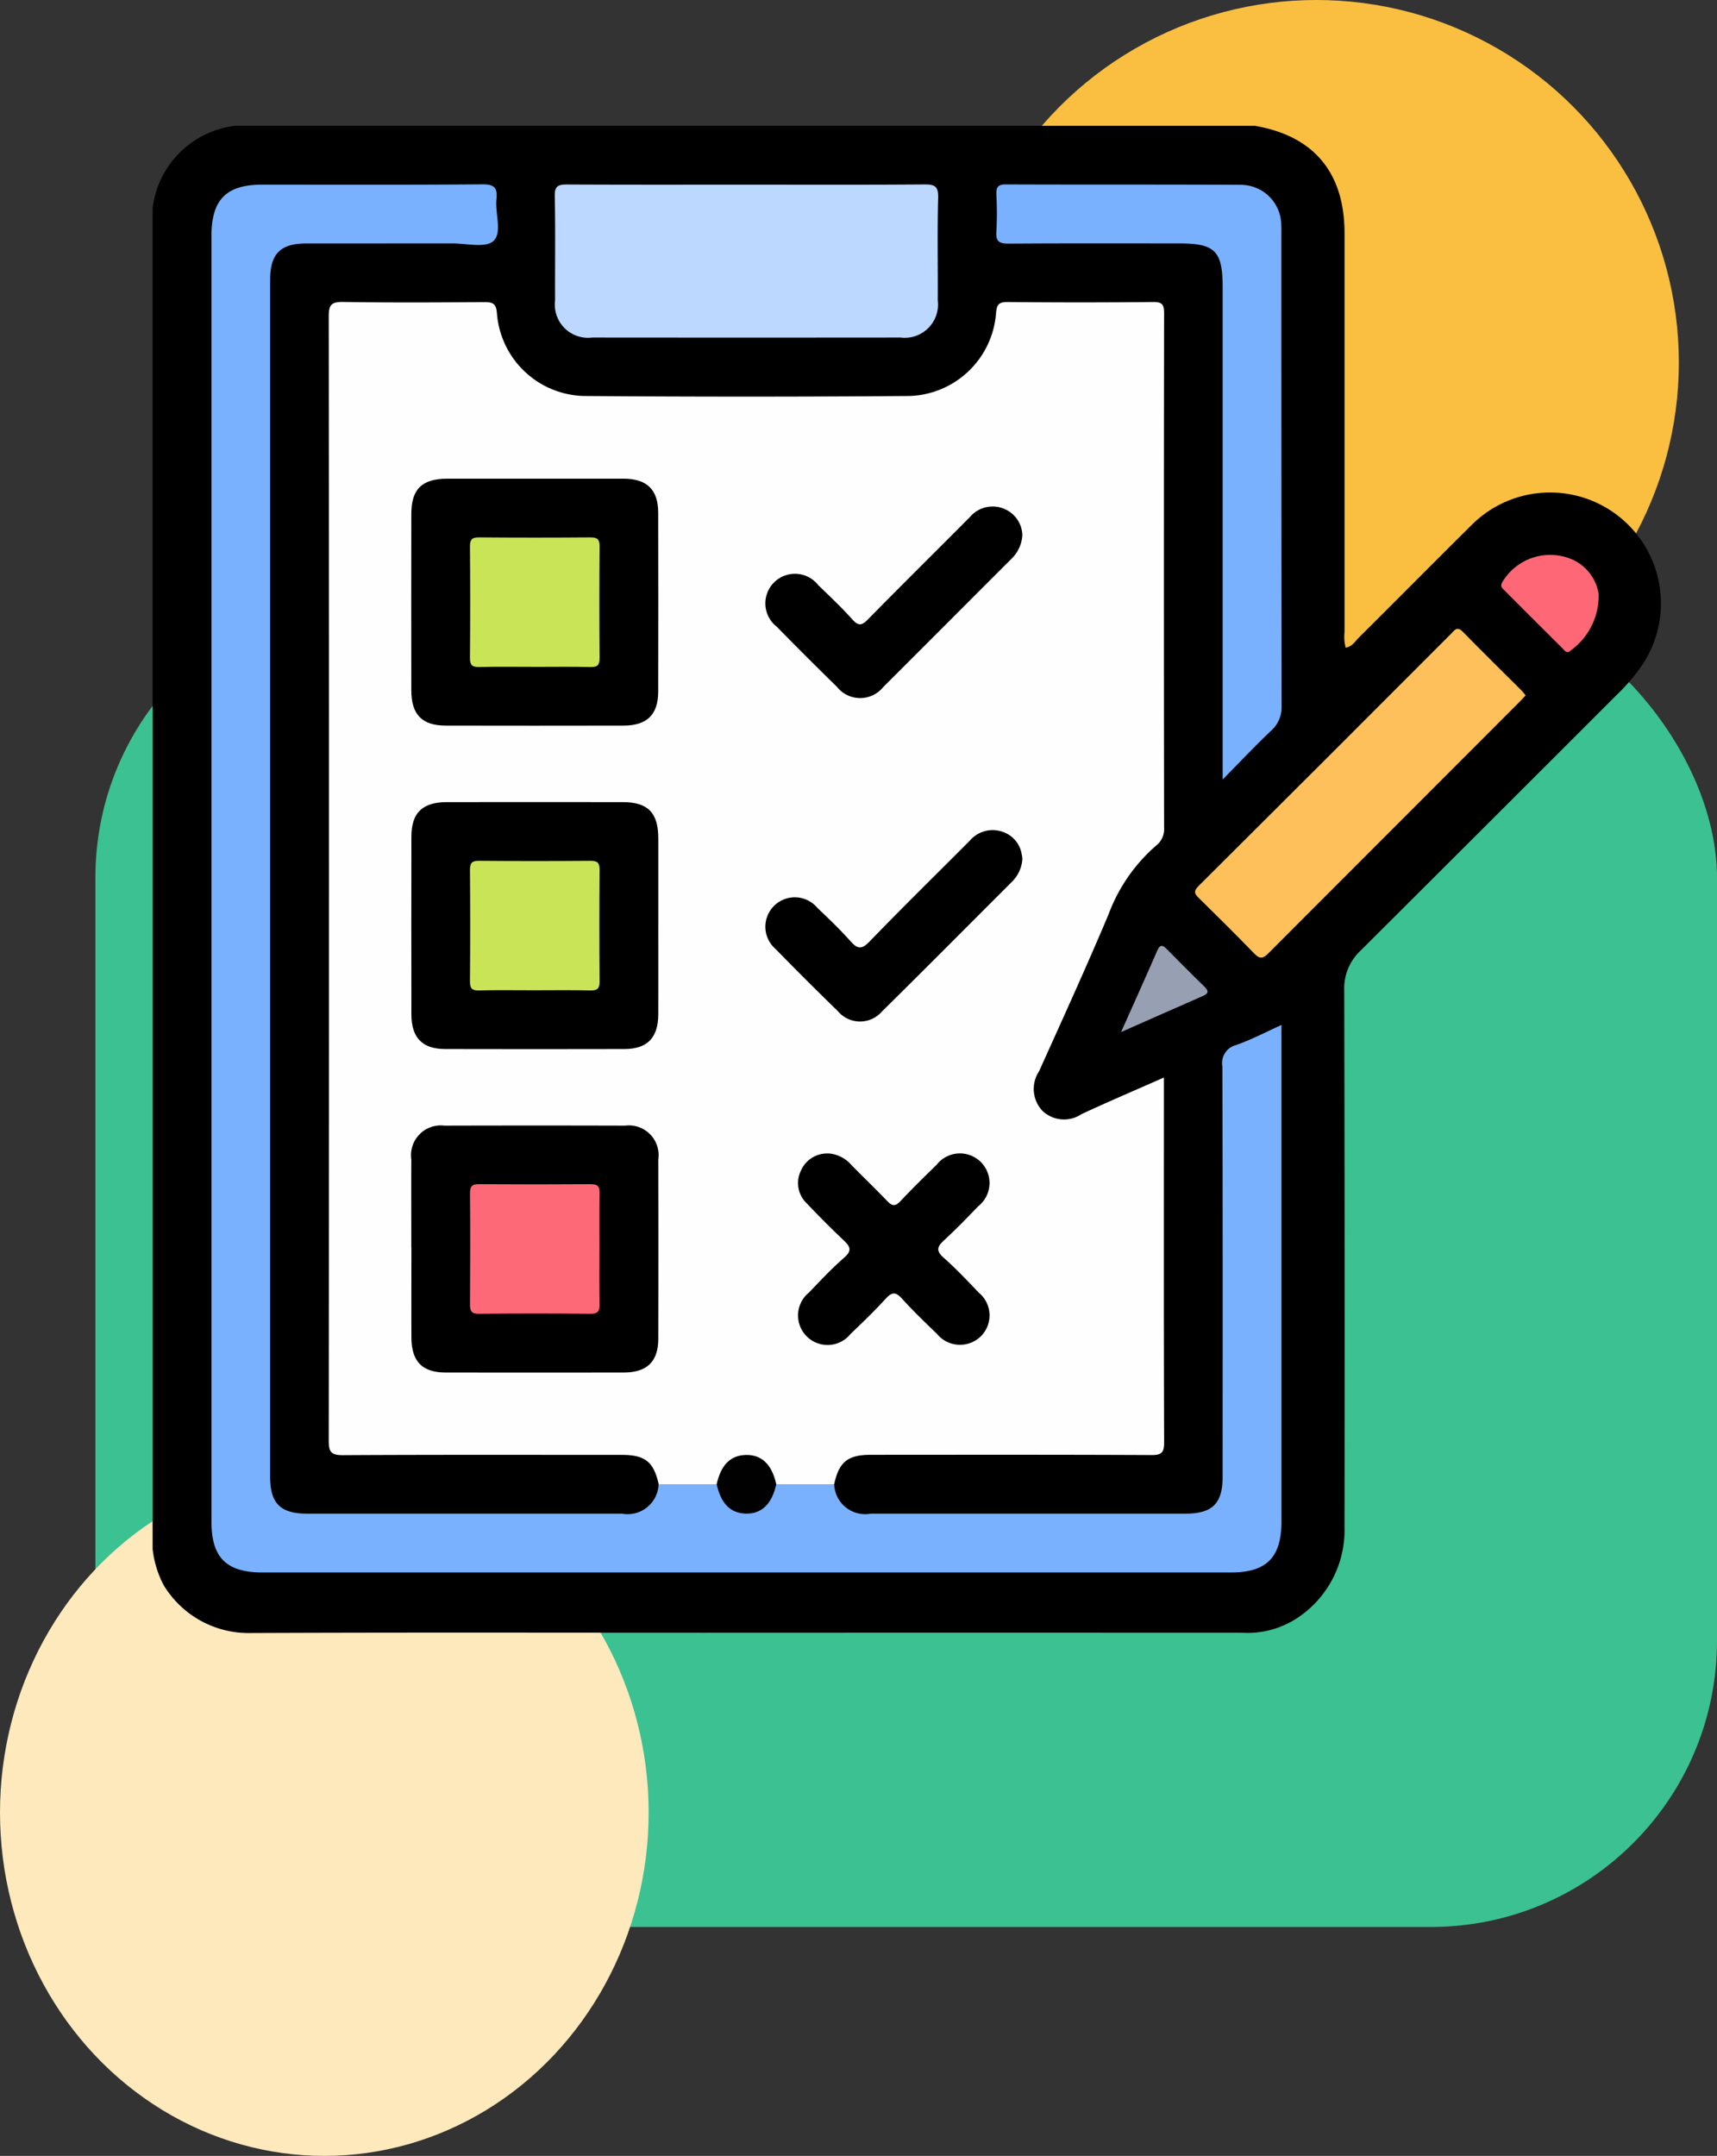 <svg id="Grupo_1044230" data-name="Grupo 1044230" xmlns="http://www.w3.org/2000/svg" xmlns:xlink="http://www.w3.org/1999/xlink" width="90" height="113" viewBox="0 0 90 113">
  <rect x="0" y="0" width="90" height="113" fill="#333333" stroke="none"/>
  <defs>
    <clipPath id="clip-path">
      <rect id="Rectángulo_356071" data-name="Rectángulo 356071" width="79.069" height="78.995" fill="none"/>
    </clipPath>
  </defs>
  <rect id="mi-hija-no-tiene-miedo-hacer-visita-aqui" width="85" height="70" rx="15" transform="translate(5 31)" fill="#3bc192"/>
  <circle id="Elipse_4834" data-name="Elipse 4834" cx="19" cy="19" r="19" transform="translate(50)" fill="#fabf40"/>
  <ellipse id="Elipse_4835" data-name="Elipse 4835" cx="17" cy="18" rx="17" ry="18" transform="translate(0 77)" fill="#fde9bc"/>
  <g id="Grupo_1044225" data-name="Grupo 1044225" transform="translate(8 6.596)">
    <g id="Grupo_1044225-2" data-name="Grupo 1044225" transform="translate(0 0)" clip-path="url(#clip-path)">
      <path id="Trazado_775620" data-name="Trazado 775620" d="M0,74.591V4.315A4.938,4.938,0,0,1,4.314,0H57.784c3.091.534,4.691,2.453,4.693,5.641q0,10.441,0,20.881a2.224,2.224,0,0,0,.061.83c.347-.063.488-.33.679-.519,1.985-1.974,3.955-3.963,5.943-5.934a5.812,5.812,0,0,1,8.881,7.419,10.374,10.374,0,0,1-1.306,1.515q-6.7,6.7-13.413,13.391a2.719,2.719,0,0,0-.862,2.108q.033,14.061.015,28.124a5.518,5.518,0,0,1-2.5,4.769,4.721,4.721,0,0,1-2.848.757q-14.1-.006-28.2,0c-7.935,0-15.87-.02-23.805.015A5.2,5.2,0,0,1,.573,76.478,5.334,5.334,0,0,1,0,74.591" transform="translate(0 0)"/>
      <path id="Trazado_775621" data-name="Trazado 775621" d="M29.042,73.714c-.257-1.167-.713-1.537-1.92-1.538-4.878,0-9.757-.013-14.635.015-.616,0-.739-.171-.739-.756q.024-29.466,0-58.933c0-.586.124-.765.74-.755,2.464.039,4.93.026,7.394.008.452,0,.644.056.683.6a4.693,4.693,0,0,0,4.53,4.32q8.548.068,17.1,0a4.7,4.7,0,0,0,4.529-4.325c.037-.456.128-.6.607-.6q3.812.039,7.626,0c.5-.006.578.151.577.6q-.02,13.482,0,26.963a1.083,1.083,0,0,1-.416.926,8.857,8.857,0,0,0-2.5,3.618c-1.163,2.759-2.407,5.484-3.637,8.213a1.675,1.675,0,0,0,.164,2.061,1.64,1.64,0,0,0,2.054.188c1.407-.654,2.836-1.263,4.324-1.921v1.623c0,5.829-.008,11.659.013,17.488,0,.53-.113.678-.663.676-4.9-.024-9.807-.015-14.712-.013-1.209,0-1.666.372-1.919,1.538a5.624,5.624,0,0,1-2.882.16c-.334-.115-.39-.442-.526-.706a1.313,1.313,0,0,0-2.373-.019c-.138.262-.192.59-.521.717a5.546,5.546,0,0,1-2.9-.152" transform="translate(-2.516 -2.516)" fill="#fefefe"/>
      <path id="Trazado_775622" data-name="Trazado 775622" d="M33.53,72.034h3.036a1.625,1.625,0,0,0,1.918,1.543q8.243,0,16.485,0c1.423,0,1.958-.531,1.958-1.946,0-7.165.009-14.33-.014-21.495a.978.978,0,0,1,.733-1.126c.787-.276,1.531-.671,2.364-1.047v.828q0,12.6,0,25.194c0,1.887-.779,2.674-2.649,2.674H6.6c-1.888,0-2.675-.778-2.675-2.648q0-33.706,0-67.413c0-1.892.776-2.678,2.644-2.679,3.851,0,7.7.015,11.555-.017.625-.006.8.18.739.769-.081.756.319,1.773-.166,2.205-.42.375-1.414.119-2.155.122C14,7,11.455,7,8.913,7,7.536,7,7,7.536,7,8.918Q7,40.275,7,71.632c0,1.414.534,1.945,1.958,1.945q8.243,0,16.485,0a1.626,1.626,0,0,0,1.918-1.543H30.4c.222.125.263.368.366.567a1.327,1.327,0,0,0,2.4,0c.1-.2.145-.443.366-.568" transform="translate(-0.84 -0.836)" fill="#79b1fe"/>
      <path id="Trazado_775623" data-name="Trazado 775623" d="M36.873,3.92c3.1,0,6.209.013,9.313-.012.538,0,.751.075.734.691-.049,1.795-.009,3.592-.02,5.388a1.742,1.742,0,0,1-1.95,1.945q-8.081.008-16.163,0a1.74,1.74,0,0,1-1.946-1.949c-.009-1.822.022-3.644-.017-5.465-.011-.547.2-.609.659-.607,3.13.017,6.26.009,9.39.009" transform="translate(-5.745 -0.837)" fill="#bcd8fe"/>
      <path id="Trazado_775624" data-name="Trazado 775624" d="M68.141,35.11V9.32C68.141,7.4,67.752,7,65.862,7c-2.978,0-5.956-.01-8.934.011-.488,0-.686-.1-.648-.629a17.877,17.877,0,0,0,0-1.925c-.013-.367.048-.55.49-.549,4.108.017,8.215,0,12.323.022a2.123,2.123,0,0,1,2.12,2.106c.011.205.005.411.005.616q0,12.285.013,24.571a1.659,1.659,0,0,1-.567,1.334c-.816.773-1.587,1.594-2.529,2.549" transform="translate(-12.053 -0.838)" fill="#79b1fe"/>
      <path id="Trazado_775625" data-name="Trazado 775625" d="M86.857,37.04c-.121.129-.222.244-.329.35q-6.583,6.586-13.161,13.176c-.288.289-.454.286-.733,0-.945-.977-1.912-1.934-2.882-2.886-.232-.228-.33-.361-.035-.654q6.628-6.594,13.231-13.215c.173-.173.311-.424.611-.118,1.023,1.044,2.066,2.07,3.1,3.1.068.068.123.149.2.243" transform="translate(-14.892 -7.185)" fill="#fec05a"/>
      <path id="Trazado_775626" data-name="Trazado 775626" d="M95.063,30.662A3.549,3.549,0,0,1,93.6,33.624c-.207.2-.322,0-.438-.118q-1.528-1.516-3.046-3.041c-.1-.1-.218-.177-.127-.381a2.914,2.914,0,0,1,3.737-1.208,2.381,2.381,0,0,1,1.337,1.786" transform="translate(-19.266 -6.126)" fill="#fe6876"/>
      <path id="Trazado_775627" data-name="Trazado 775627" d="M64.6,59.21c.684-1.534,1.3-2.9,1.9-4.277.152-.347.3-.265.5-.063.651.656,1.3,1.313,1.963,1.959.224.218.243.354-.072.491-1.374.6-2.744,1.209-4.287,1.89" transform="translate(-13.835 -11.714)" fill="#97a0b2"/>
      <path id="Trazado_775628" data-name="Trazado 775628" d="M23.762,23.534c1.539,0,3.079,0,4.618,0,1.224,0,1.813.574,1.815,1.772q.011,4.7,0,9.392c0,1.2-.587,1.775-1.811,1.778q-4.656.009-9.314,0c-1.253,0-1.814-.575-1.815-1.85q-.007-4.618,0-9.238c0-1.31.556-1.851,1.888-1.855,1.539,0,3.079,0,4.618,0" transform="translate(-3.695 -5.04)"/>
      <path id="Trazado_775629" data-name="Trazado 775629" d="M30.2,51.615c0,1.539.006,3.08,0,4.619-.006,1.223-.576,1.812-1.774,1.814q-4.7.011-9.391,0c-1.2,0-1.774-.59-1.776-1.812q-.008-4.657,0-9.315c0-1.253.574-1.812,1.85-1.814q4.618-.006,9.237,0c1.31,0,1.851.556,1.855,1.889,0,1.539,0,3.08,0,4.619" transform="translate(-3.695 -9.66)"/>
      <path id="Trazado_775630" data-name="Trazado 775630" d="M17.255,73.073c0-1.539-.007-3.08,0-4.619a1.56,1.56,0,0,1,1.737-1.771q4.734-.013,9.468,0A1.558,1.558,0,0,1,30.2,68.457q.011,4.7,0,9.392c0,1.2-.59,1.771-1.814,1.774q-4.657.008-9.314,0c-1.25,0-1.807-.578-1.812-1.854-.006-1.565,0-3.131,0-4.7" transform="translate(-3.695 -14.28)"/>
      <path id="Trazado_775631" data-name="Trazado 775631" d="M44.614,68.537a1.732,1.732,0,0,1,1.223.595c.628.642,1.278,1.262,1.9,1.912.255.268.42.268.676,0,.615-.653,1.256-1.283,1.9-1.909a1.551,1.551,0,1,1,2.185,2.17c-.587.61-1.177,1.218-1.8,1.792-.351.325-.429.537-.022.9.651.577,1.253,1.213,1.855,1.844a1.542,1.542,0,0,1,.12,2.263,1.561,1.561,0,0,1-2.319-.109c-.627-.606-1.257-1.212-1.843-1.857-.33-.365-.527-.33-.842.014-.589.643-1.218,1.249-1.847,1.852a1.547,1.547,0,1,1-2.178-2.174c.606-.628,1.2-1.266,1.858-1.84.423-.372.294-.583-.039-.9-.671-.633-1.321-1.29-1.957-1.96a1.464,1.464,0,0,1-.271-1.711,1.491,1.491,0,0,1,1.405-.878" transform="translate(-9.22 -14.678)"/>
      <path id="Trazado_775632" data-name="Trazado 775632" d="M54.339,26.92a1.874,1.874,0,0,1-.584,1.225c-2.236,2.231-4.46,4.471-6.7,6.7a1.553,1.553,0,0,1-2.43,0q-1.6-1.563-3.161-3.157a1.551,1.551,0,1,1,2.178-2.177c.609.589,1.228,1.172,1.79,1.8.338.38.52.3.832-.022,1.764-1.794,3.554-3.563,5.329-5.347a1.557,1.557,0,0,1,1.822-.418,1.536,1.536,0,0,1,.926,1.392" transform="translate(-8.752 -5.438)"/>
      <path id="Trazado_775633" data-name="Trazado 775633" d="M54.34,48.487a1.828,1.828,0,0,1-.539,1.186c-2.27,2.269-4.531,4.547-6.814,6.8a1.52,1.52,0,0,1-2.319-.012Q43.014,54.852,41.4,53.2a1.542,1.542,0,1,1,2.192-2.156c.595.567,1.192,1.136,1.737,1.748.367.413.581.455,1,.021,1.73-1.79,3.51-3.533,5.268-5.3a1.567,1.567,0,0,1,1.682-.46A1.488,1.488,0,0,1,54.3,48.208c.024.1.033.2.045.279" transform="translate(-8.751 -10.059)"/>
      <path id="Trazado_775634" data-name="Trazado 775634" d="M40.747,90.185c-.231,1.042-.771,1.561-1.6,1.539-.8-.021-1.3-.523-1.525-1.539.223-1.01.724-1.514,1.525-1.535.833-.021,1.37.493,1.6,1.535" transform="translate(-8.057 -18.986)" fill="#010101"/>
      <path id="Trazado_775635" data-name="Trazado 775635" d="M24.566,34.236c-.974,0-1.948-.015-2.921.008-.368.008-.481-.105-.478-.475q.025-2.922,0-5.843c0-.367.105-.48.475-.477q2.921.024,5.843,0c.367,0,.48.105.477.475q-.025,2.922,0,5.843c0,.367-.1.486-.475.478-.973-.023-1.947-.008-2.921-.008" transform="translate(-4.533 -5.879)" fill="#cae458"/>
      <path id="Trazado_775636" data-name="Trazado 775636" d="M24.487,55.808c-.948,0-1.9-.016-2.845.008-.369.009-.478-.109-.475-.477q.025-2.922,0-5.843c0-.369.109-.479.477-.475q2.921.024,5.843,0c.369,0,.479.109.475.476q-.024,2.922,0,5.844c0,.369-.108.483-.477.475-1-.023-2-.008-3-.008" transform="translate(-4.533 -10.499)" fill="#cae458"/>
      <path id="Trazado_775637" data-name="Trazado 775637" d="M27.955,74c0,.948-.013,1.9.007,2.844.008.369-.054.547-.492.541-1.947-.023-3.893-.02-5.84,0-.387,0-.464-.144-.461-.493.013-1.947.017-3.895,0-5.841,0-.388.145-.464.493-.461q2.92.02,5.84,0c.388,0,.468.143.461.492-.019.974-.006,1.947-.006,2.921" transform="translate(-4.533 -15.119)" fill="#fe6977"/>
    </g>
  </g>
</svg>
